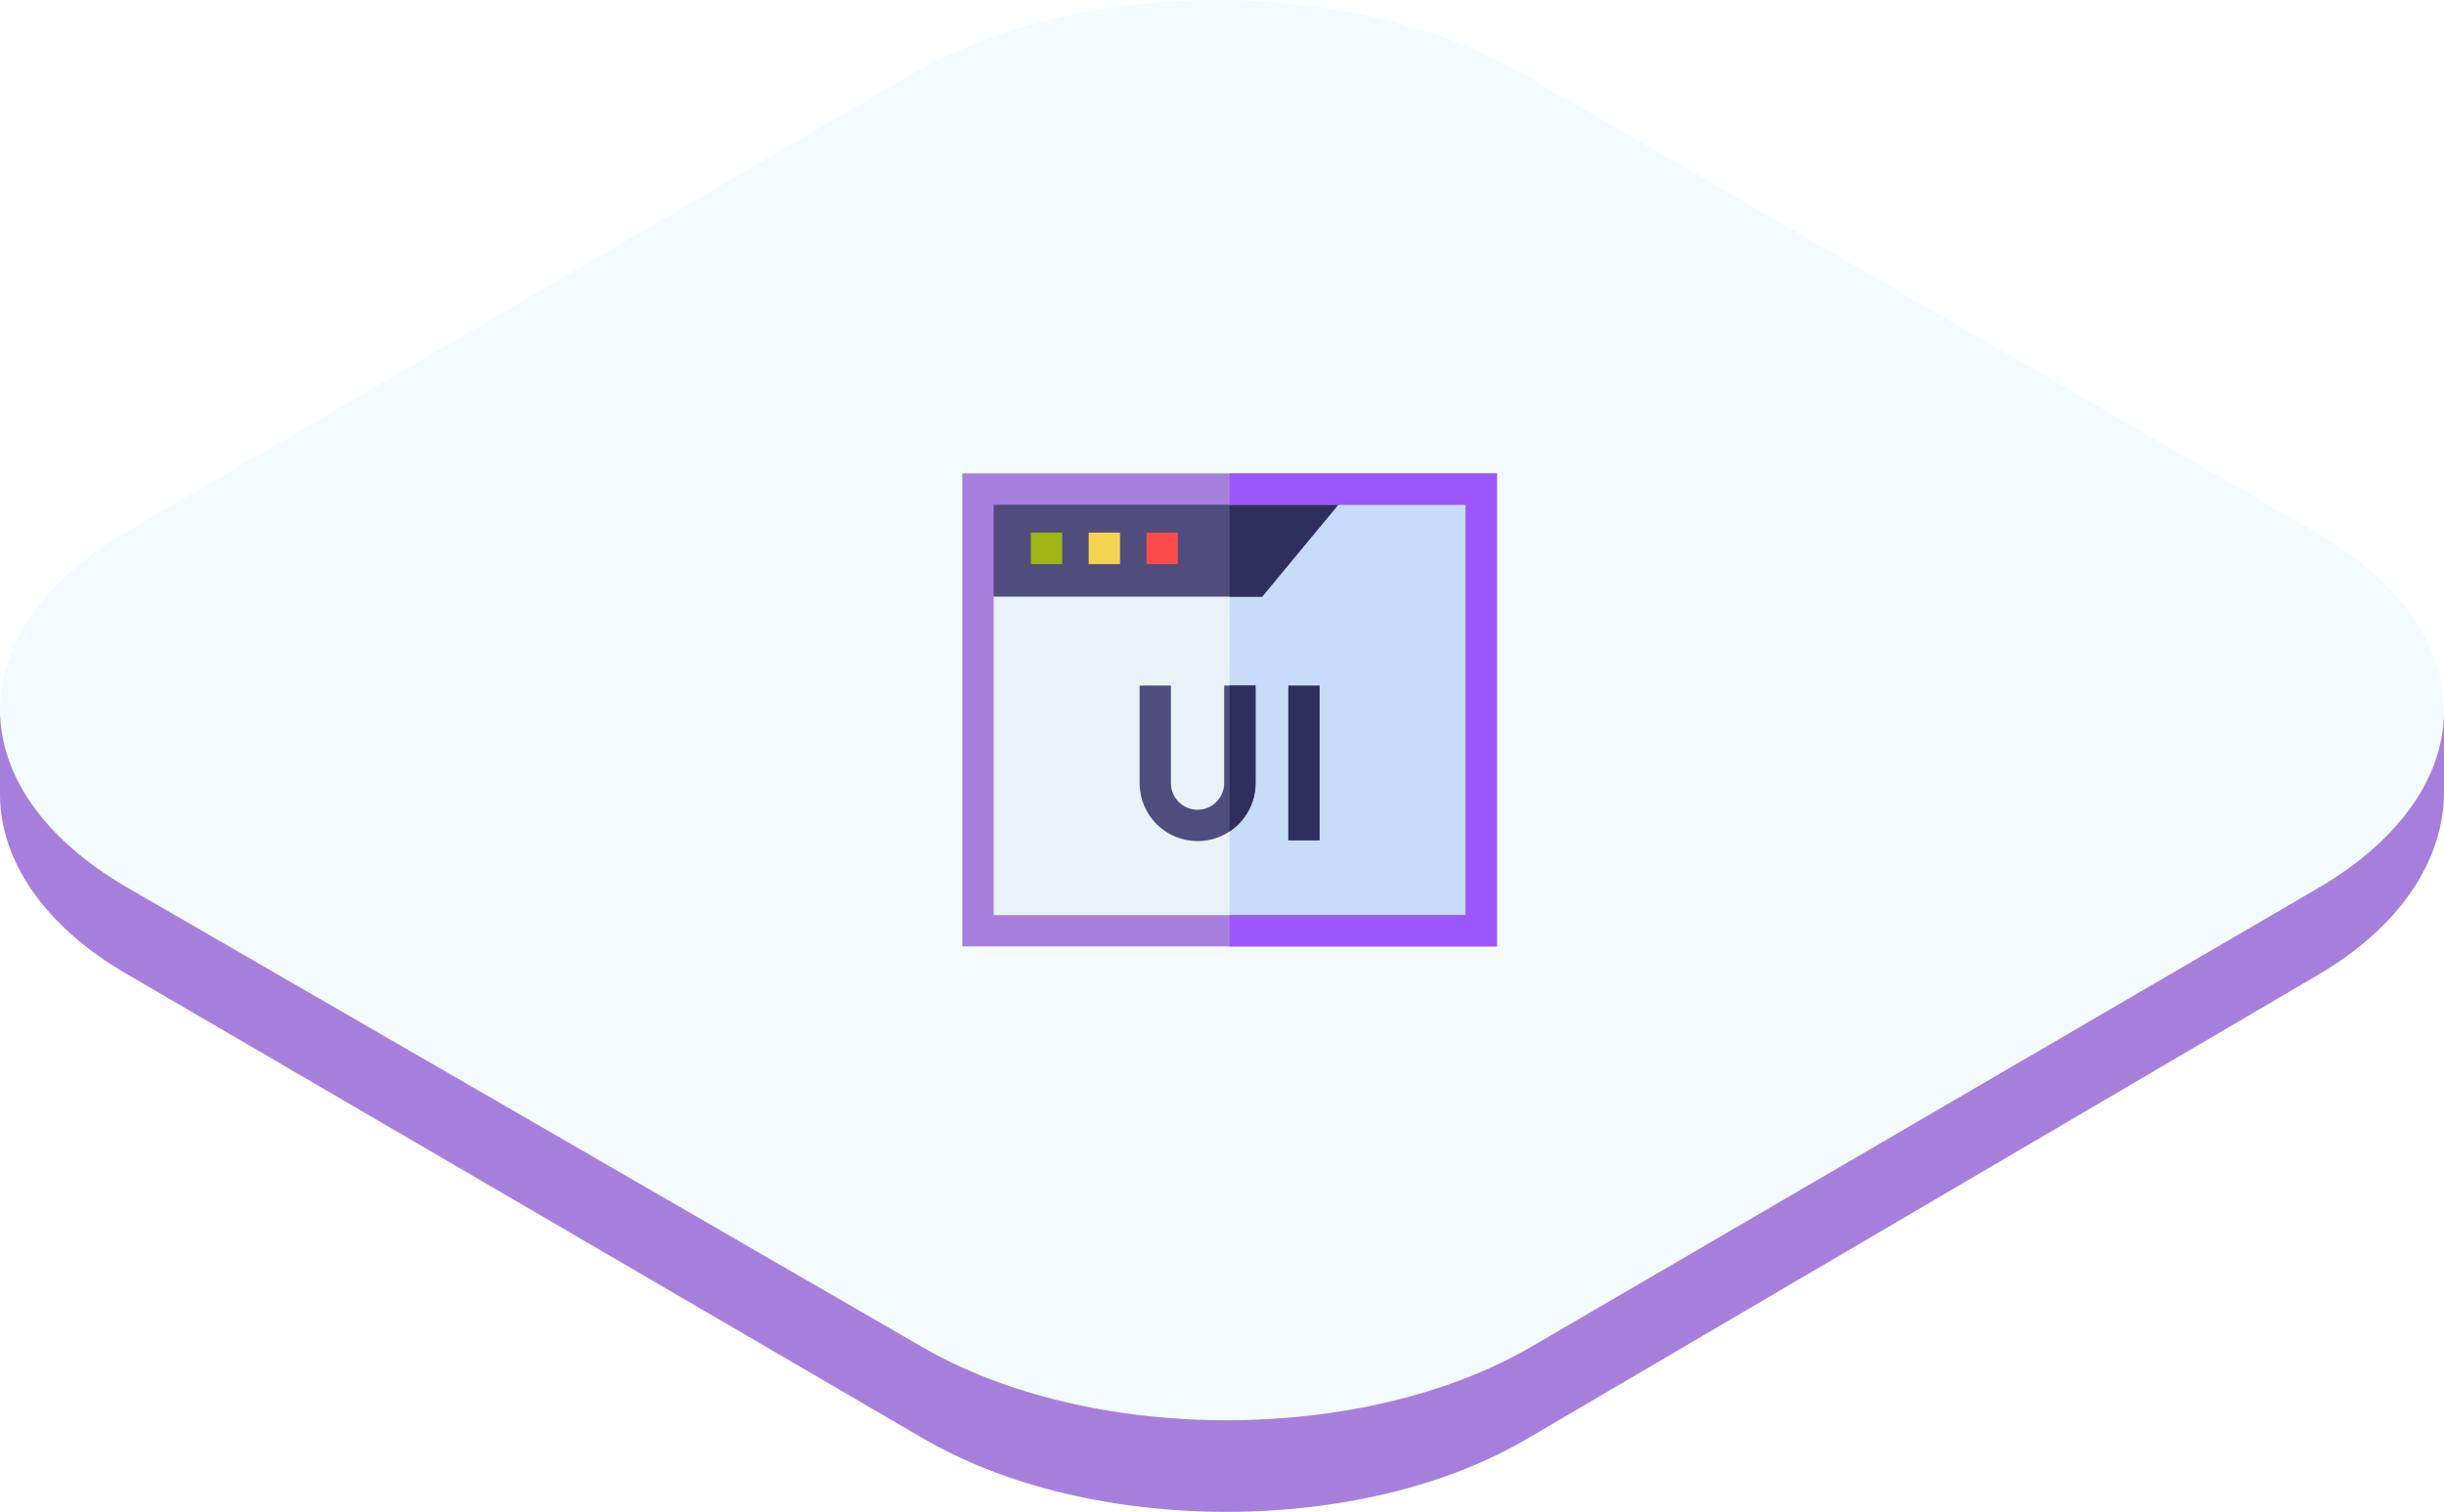 <svg width="160" height="99" viewBox="0 0 160 99" fill="none" xmlns="http://www.w3.org/2000/svg">
<path d="M151.806 57.769L100.261 88.098C89.237 94.587 71.359 94.587 60.335 88.098L8.343 57.769C2.831 54.45 0 50.225 0 46V52.036C0 56.261 2.831 60.636 8.343 63.805L60.335 94.134C71.359 100.622 89.237 100.622 100.112 94.134L151.806 63.805C157.169 60.636 159.851 56.411 160 52.187V46.151C160 50.376 157.169 54.601 151.806 57.769Z" fill="#A67FDD"/>
<path d="M151.707 34.903C162.739 41.337 162.739 51.663 151.856 58.097L100.275 88.174C89.243 94.609 71.353 94.609 60.322 88.174L8.293 58.097C-2.739 51.663 -2.739 41.337 8.144 34.903L59.725 4.826C70.757 -1.609 88.647 -1.609 99.678 4.826L151.707 34.903Z" fill="#F3FBFF"/>
<path d="M64.025 32.023H96.974V60.946H64.025V32.023Z" fill="#EAF2F9"/>
<path d="M80.5 32.023H96.974V60.946H80.5V32.023Z" fill="#C6DCF8"/>
<path d="M88.464 32.023L82.622 39.071H64.025V32.023H88.464Z" fill="#514C7E"/>
<path d="M88.464 32.023L82.623 39.071H80.5V32.023H88.464Z" fill="#2D2F5C"/>
<path d="M63 31V61.973H98V31H63ZM95.949 59.922H65.051V33.051H95.949V59.922Z" fill="#A67FDD"/>
<path d="M71.273 34.875H73.324V36.937H71.273V34.875Z" fill="#F5D34F"/>
<path d="M75.055 34.875H77.105V36.937H75.055V34.875Z" fill="#FD4B49"/>
<path d="M98 31V61.973H80.5V59.922H95.949V33.051H80.5V31H98Z" fill="#9B57FB"/>
<path d="M82.193 44.891V51.282C82.193 52.599 81.519 53.761 80.498 54.441C79.896 54.842 79.175 55.076 78.399 55.076C76.308 55.076 74.606 53.374 74.606 51.282V44.891H76.656V51.282C76.656 52.243 77.438 53.025 78.399 53.025C79.361 53.025 80.142 52.243 80.142 51.282V44.891H82.193Z" fill="#514C7E"/>
<path d="M84.34 44.891H86.391V55.03H84.34V44.891Z" fill="#2D2F5C"/>
<path d="M82.195 44.891V51.282C82.195 52.599 81.521 53.761 80.5 54.441V44.891H82.195Z" fill="#2D2F5C"/>
<path d="M67.488 34.875H69.539V36.937H67.488V34.875Z" fill="#9FB615"/>
</svg>
